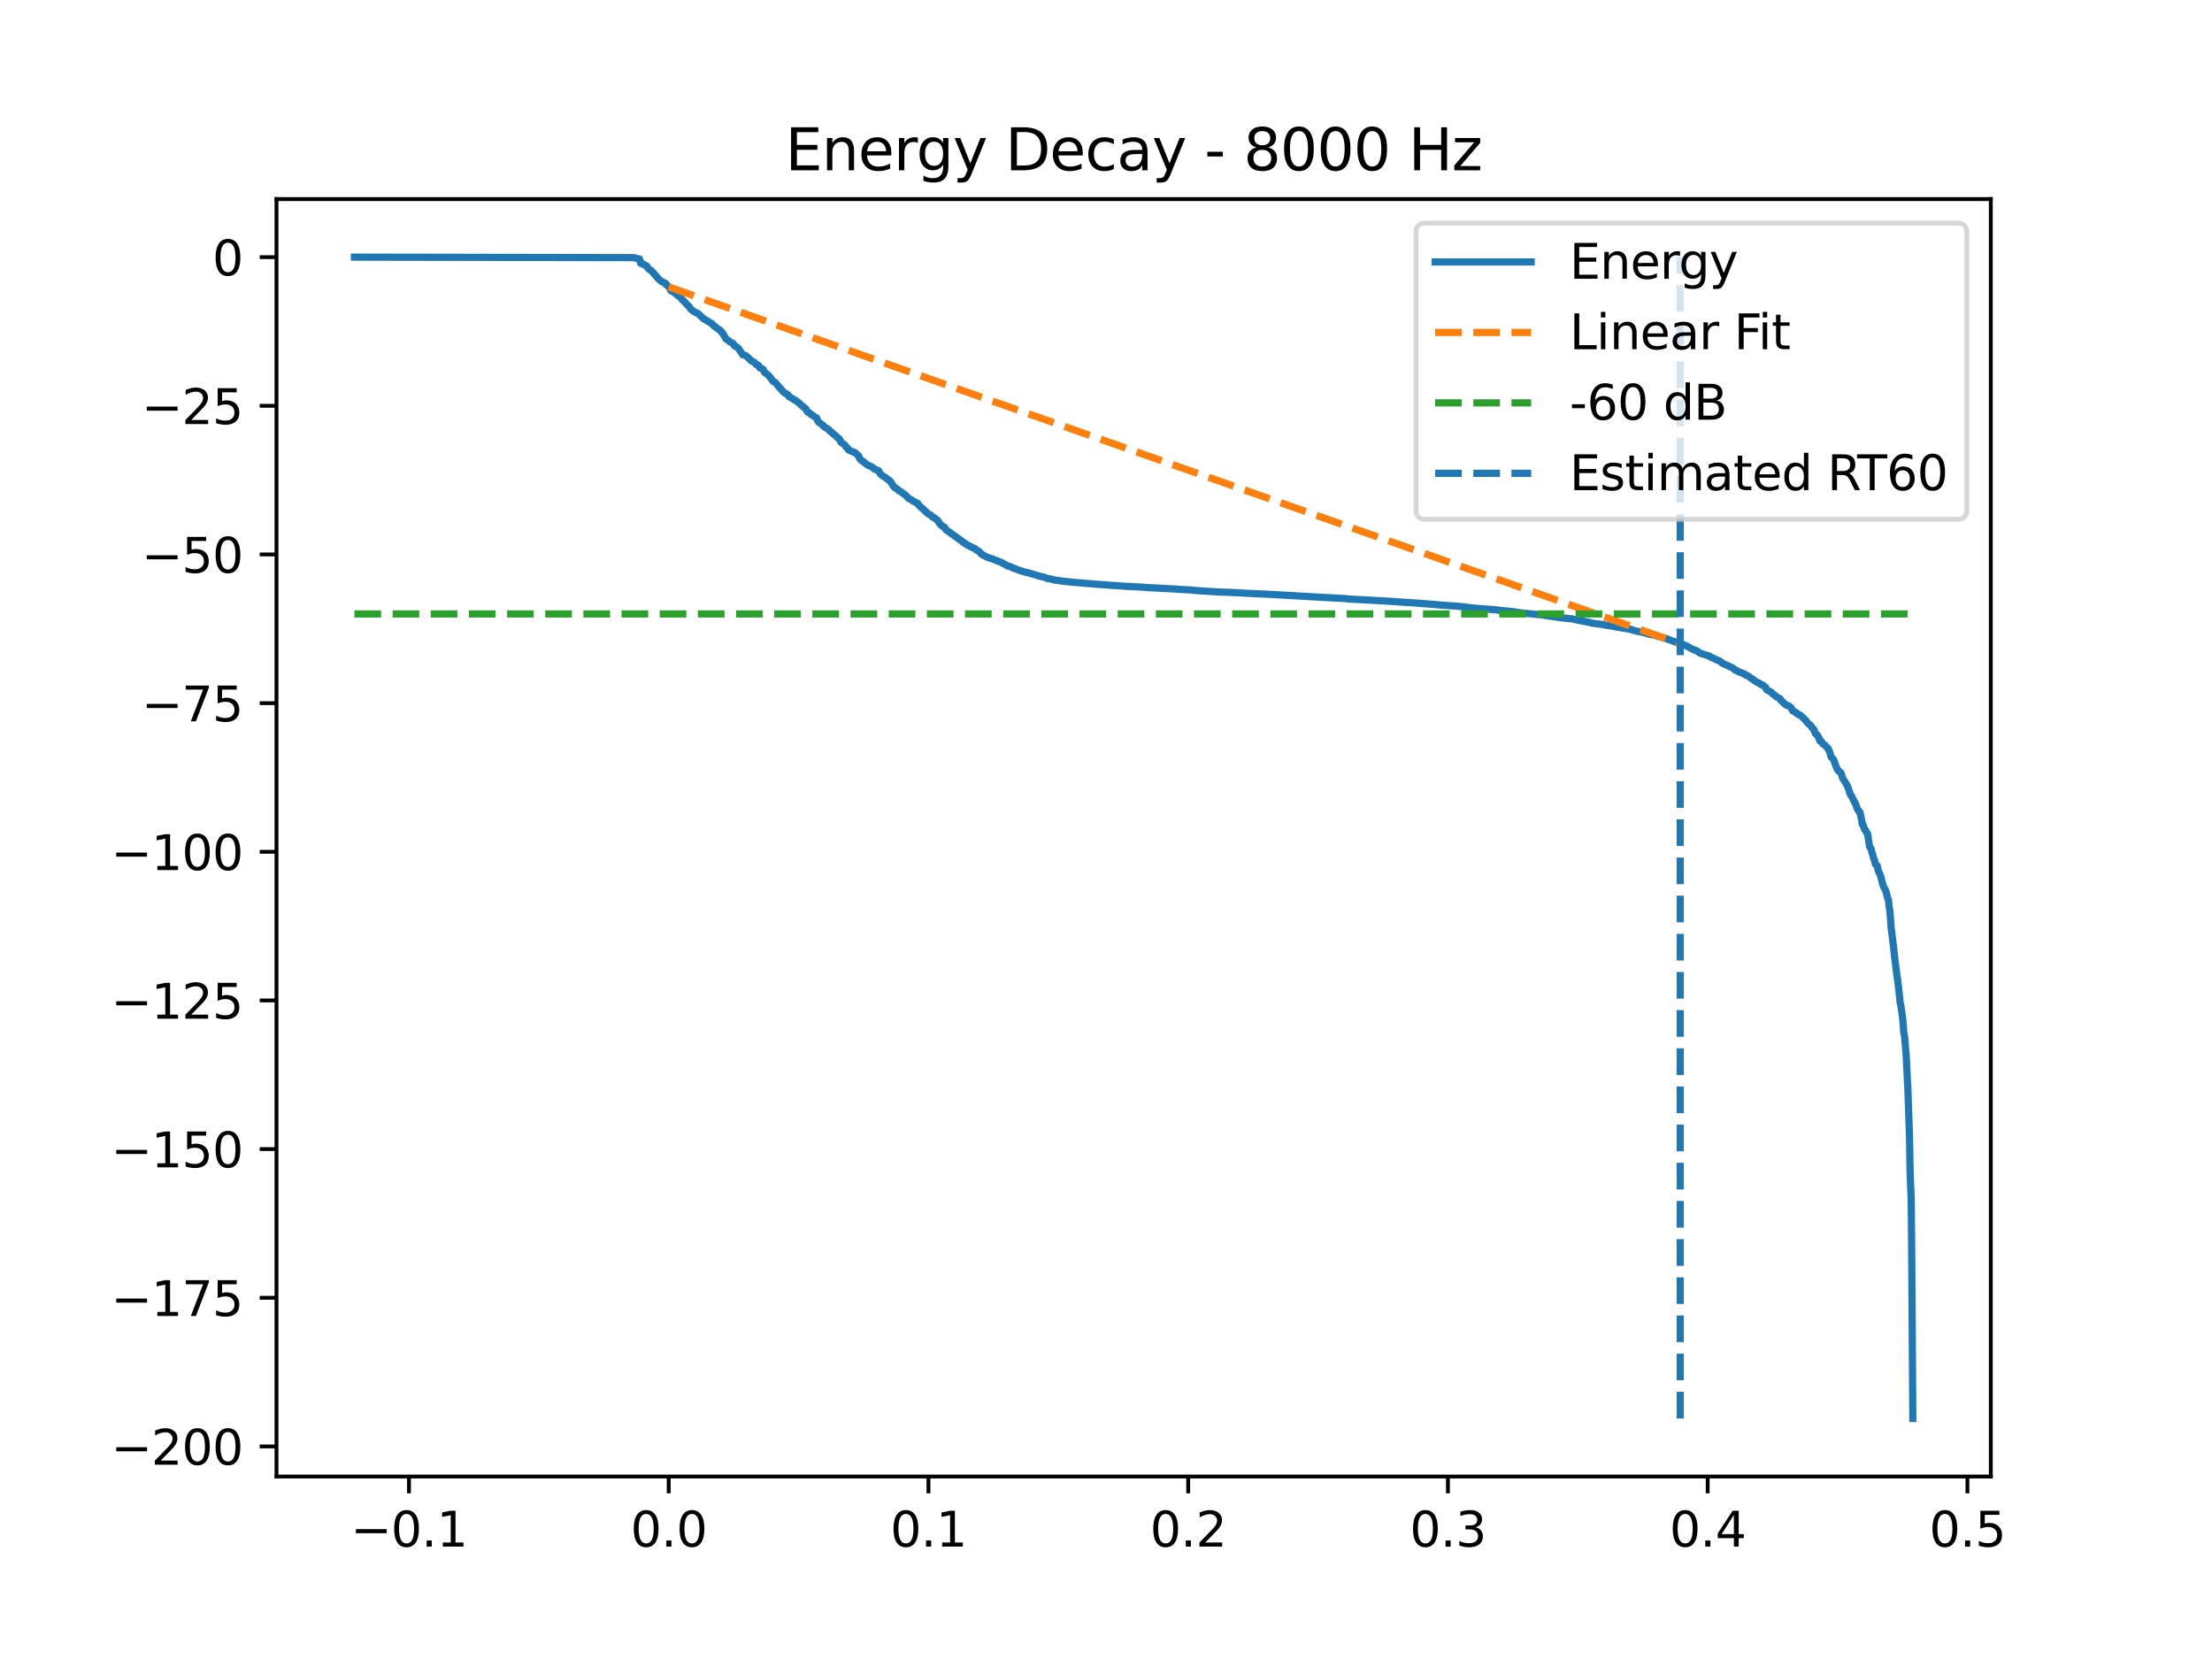 <?xml version="1.0" encoding="utf-8" standalone="no"?>
<!DOCTYPE svg PUBLIC "-//W3C//DTD SVG 1.1//EN"
  "http://www.w3.org/Graphics/SVG/1.1/DTD/svg11.dtd">
<svg xmlns:xlink="http://www.w3.org/1999/xlink" width="460.8pt" height="345.6pt" viewBox="0 0 460.8 345.6" xmlns="http://www.w3.org/2000/svg" version="1.1">
 <defs>
  <style type="text/css">*{stroke-linejoin: round; stroke-linecap: butt}</style>
 </defs>
 <g id="figure_1">
  <g id="patch_1">
   <path d="M 0 345.6 
L 460.8 345.6 
L 460.8 0 
L 0 0 
z
" style="fill: #ffffff"/>
  </g>
  <g id="axes_1">
   <g id="patch_2">
    <path d="M 57.6 307.584 
L 414.72 307.584 
L 414.72 41.472 
L 57.6 41.472 
z
" style="fill: #ffffff"/>
   </g>
   <g id="matplotlib.axis_1">
    <g id="xtick_1">
     <g id="line2d_1">
      <defs>
       <path id="m31adba16bd" d="M 0 0 
L 0 3.5 
" style="stroke: #000000; stroke-width: 0.8"/>
      </defs>
      <g>
       <use xlink:href="#m31adba16bd" x="85.196" y="307.584" style="stroke: #000000; stroke-width: 0.8"/>
      </g>
     </g>
     <g id="text_1">
      <!-- −0.1 -->
      <g transform="translate(73.054 322.182) scale(0.1 -0.1)">
       <defs>
        <path id="DejaVuSans-2212" d="M 678 2272 
L 4684 2272 
L 4684 1741 
L 678 1741 
L 678 2272 
z
" transform="scale(0.016)"/>
        <path id="DejaVuSans-30" d="M 2034 4250 
Q 1547 4250 1301 3770 
Q 1056 3291 1056 2328 
Q 1056 1369 1301 889 
Q 1547 409 2034 409 
Q 2525 409 2770 889 
Q 3016 1369 3016 2328 
Q 3016 3291 2770 3770 
Q 2525 4250 2034 4250 
z
M 2034 4750 
Q 2819 4750 3233 4129 
Q 3647 3509 3647 2328 
Q 3647 1150 3233 529 
Q 2819 -91 2034 -91 
Q 1250 -91 836 529 
Q 422 1150 422 2328 
Q 422 3509 836 4129 
Q 1250 4750 2034 4750 
z
" transform="scale(0.016)"/>
        <path id="DejaVuSans-2e" d="M 684 794 
L 1344 794 
L 1344 0 
L 684 0 
L 684 794 
z
" transform="scale(0.016)"/>
        <path id="DejaVuSans-31" d="M 794 531 
L 1825 531 
L 1825 4091 
L 703 3866 
L 703 4441 
L 1819 4666 
L 2450 4666 
L 2450 531 
L 3481 531 
L 3481 0 
L 794 0 
L 794 531 
z
" transform="scale(0.016)"/>
       </defs>
       <use xlink:href="#DejaVuSans-2212"/>
       <use xlink:href="#DejaVuSans-30" transform="translate(83.789 0)"/>
       <use xlink:href="#DejaVuSans-2e" transform="translate(147.412 0)"/>
       <use xlink:href="#DejaVuSans-31" transform="translate(179.199 0)"/>
      </g>
     </g>
    </g>
    <g id="xtick_2">
     <g id="line2d_2">
      <g>
       <use xlink:href="#m31adba16bd" x="139.305" y="307.584" style="stroke: #000000; stroke-width: 0.8"/>
      </g>
     </g>
     <g id="text_2">
      <!-- 0.0 -->
      <g transform="translate(131.353 322.182) scale(0.1 -0.1)">
       <use xlink:href="#DejaVuSans-30"/>
       <use xlink:href="#DejaVuSans-2e" transform="translate(63.623 0)"/>
       <use xlink:href="#DejaVuSans-30" transform="translate(95.41 0)"/>
      </g>
     </g>
    </g>
    <g id="xtick_3">
     <g id="line2d_3">
      <g>
       <use xlink:href="#m31adba16bd" x="193.414" y="307.584" style="stroke: #000000; stroke-width: 0.8"/>
      </g>
     </g>
     <g id="text_3">
      <!-- 0.1 -->
      <g transform="translate(185.462 322.182) scale(0.1 -0.1)">
       <use xlink:href="#DejaVuSans-30"/>
       <use xlink:href="#DejaVuSans-2e" transform="translate(63.623 0)"/>
       <use xlink:href="#DejaVuSans-31" transform="translate(95.41 0)"/>
      </g>
     </g>
    </g>
    <g id="xtick_4">
     <g id="line2d_4">
      <g>
       <use xlink:href="#m31adba16bd" x="247.523" y="307.584" style="stroke: #000000; stroke-width: 0.8"/>
      </g>
     </g>
     <g id="text_4">
      <!-- 0.2 -->
      <g transform="translate(239.571 322.182) scale(0.1 -0.1)">
       <defs>
        <path id="DejaVuSans-32" d="M 1228 531 
L 3431 531 
L 3431 0 
L 469 0 
L 469 531 
Q 828 903 1448 1529 
Q 2069 2156 2228 2338 
Q 2531 2678 2651 2914 
Q 2772 3150 2772 3378 
Q 2772 3750 2511 3984 
Q 2250 4219 1831 4219 
Q 1534 4219 1204 4116 
Q 875 4013 500 3803 
L 500 4441 
Q 881 4594 1212 4672 
Q 1544 4750 1819 4750 
Q 2544 4750 2975 4387 
Q 3406 4025 3406 3419 
Q 3406 3131 3298 2873 
Q 3191 2616 2906 2266 
Q 2828 2175 2409 1742 
Q 1991 1309 1228 531 
z
" transform="scale(0.016)"/>
       </defs>
       <use xlink:href="#DejaVuSans-30"/>
       <use xlink:href="#DejaVuSans-2e" transform="translate(63.623 0)"/>
       <use xlink:href="#DejaVuSans-32" transform="translate(95.41 0)"/>
      </g>
     </g>
    </g>
    <g id="xtick_5">
     <g id="line2d_5">
      <g>
       <use xlink:href="#m31adba16bd" x="301.632" y="307.584" style="stroke: #000000; stroke-width: 0.8"/>
      </g>
     </g>
     <g id="text_5">
      <!-- 0.3 -->
      <g transform="translate(293.68 322.182) scale(0.1 -0.1)">
       <defs>
        <path id="DejaVuSans-33" d="M 2597 2516 
Q 3050 2419 3304 2112 
Q 3559 1806 3559 1356 
Q 3559 666 3084 287 
Q 2609 -91 1734 -91 
Q 1441 -91 1130 -33 
Q 819 25 488 141 
L 488 750 
Q 750 597 1062 519 
Q 1375 441 1716 441 
Q 2309 441 2620 675 
Q 2931 909 2931 1356 
Q 2931 1769 2642 2001 
Q 2353 2234 1838 2234 
L 1294 2234 
L 1294 2753 
L 1863 2753 
Q 2328 2753 2575 2939 
Q 2822 3125 2822 3475 
Q 2822 3834 2567 4026 
Q 2313 4219 1838 4219 
Q 1578 4219 1281 4162 
Q 984 4106 628 3988 
L 628 4550 
Q 988 4650 1302 4700 
Q 1616 4750 1894 4750 
Q 2613 4750 3031 4423 
Q 3450 4097 3450 3541 
Q 3450 3153 3228 2886 
Q 3006 2619 2597 2516 
z
" transform="scale(0.016)"/>
       </defs>
       <use xlink:href="#DejaVuSans-30"/>
       <use xlink:href="#DejaVuSans-2e" transform="translate(63.623 0)"/>
       <use xlink:href="#DejaVuSans-33" transform="translate(95.41 0)"/>
      </g>
     </g>
    </g>
    <g id="xtick_6">
     <g id="line2d_6">
      <g>
       <use xlink:href="#m31adba16bd" x="355.741" y="307.584" style="stroke: #000000; stroke-width: 0.8"/>
      </g>
     </g>
     <g id="text_6">
      <!-- 0.4 -->
      <g transform="translate(347.79 322.182) scale(0.1 -0.1)">
       <defs>
        <path id="DejaVuSans-34" d="M 2419 4116 
L 825 1625 
L 2419 1625 
L 2419 4116 
z
M 2253 4666 
L 3047 4666 
L 3047 1625 
L 3713 1625 
L 3713 1100 
L 3047 1100 
L 3047 0 
L 2419 0 
L 2419 1100 
L 313 1100 
L 313 1709 
L 2253 4666 
z
" transform="scale(0.016)"/>
       </defs>
       <use xlink:href="#DejaVuSans-30"/>
       <use xlink:href="#DejaVuSans-2e" transform="translate(63.623 0)"/>
       <use xlink:href="#DejaVuSans-34" transform="translate(95.41 0)"/>
      </g>
     </g>
    </g>
    <g id="xtick_7">
     <g id="line2d_7">
      <g>
       <use xlink:href="#m31adba16bd" x="409.85" y="307.584" style="stroke: #000000; stroke-width: 0.8"/>
      </g>
     </g>
     <g id="text_7">
      <!-- 0.5 -->
      <g transform="translate(401.899 322.182) scale(0.1 -0.1)">
       <defs>
        <path id="DejaVuSans-35" d="M 691 4666 
L 3169 4666 
L 3169 4134 
L 1269 4134 
L 1269 2991 
Q 1406 3038 1543 3061 
Q 1681 3084 1819 3084 
Q 2600 3084 3056 2656 
Q 3513 2228 3513 1497 
Q 3513 744 3044 326 
Q 2575 -91 1722 -91 
Q 1428 -91 1123 -41 
Q 819 9 494 109 
L 494 744 
Q 775 591 1075 516 
Q 1375 441 1709 441 
Q 2250 441 2565 725 
Q 2881 1009 2881 1497 
Q 2881 1984 2565 2268 
Q 2250 2553 1709 2553 
Q 1456 2553 1204 2497 
Q 953 2441 691 2322 
L 691 4666 
z
" transform="scale(0.016)"/>
       </defs>
       <use xlink:href="#DejaVuSans-30"/>
       <use xlink:href="#DejaVuSans-2e" transform="translate(63.623 0)"/>
       <use xlink:href="#DejaVuSans-35" transform="translate(95.41 0)"/>
      </g>
     </g>
    </g>
   </g>
   <g id="matplotlib.axis_2">
    <g id="ytick_1">
     <g id="line2d_8">
      <defs>
       <path id="m7779e84369" d="M 0 0 
L -3.5 0 
" style="stroke: #000000; stroke-width: 0.8"/>
      </defs>
      <g>
       <use xlink:href="#m7779e84369" x="57.6" y="301.318" style="stroke: #000000; stroke-width: 0.8"/>
      </g>
     </g>
     <g id="text_8">
      <!-- −200 -->
      <g transform="translate(23.133 305.118) scale(0.1 -0.1)">
       <use xlink:href="#DejaVuSans-2212"/>
       <use xlink:href="#DejaVuSans-32" transform="translate(83.789 0)"/>
       <use xlink:href="#DejaVuSans-30" transform="translate(147.412 0)"/>
       <use xlink:href="#DejaVuSans-30" transform="translate(211.035 0)"/>
      </g>
     </g>
    </g>
    <g id="ytick_2">
     <g id="line2d_9">
      <g>
       <use xlink:href="#m7779e84369" x="57.6" y="270.35" style="stroke: #000000; stroke-width: 0.8"/>
      </g>
     </g>
     <g id="text_9">
      <!-- −175 -->
      <g transform="translate(23.133 274.149) scale(0.1 -0.1)">
       <defs>
        <path id="DejaVuSans-37" d="M 525 4666 
L 3525 4666 
L 3525 4397 
L 1831 0 
L 1172 0 
L 2766 4134 
L 525 4134 
L 525 4666 
z
" transform="scale(0.016)"/>
       </defs>
       <use xlink:href="#DejaVuSans-2212"/>
       <use xlink:href="#DejaVuSans-31" transform="translate(83.789 0)"/>
       <use xlink:href="#DejaVuSans-37" transform="translate(147.412 0)"/>
       <use xlink:href="#DejaVuSans-35" transform="translate(211.035 0)"/>
      </g>
     </g>
    </g>
    <g id="ytick_3">
     <g id="line2d_10">
      <g>
       <use xlink:href="#m7779e84369" x="57.6" y="239.381" style="stroke: #000000; stroke-width: 0.8"/>
      </g>
     </g>
     <g id="text_10">
      <!-- −150 -->
      <g transform="translate(23.133 243.18) scale(0.1 -0.1)">
       <use xlink:href="#DejaVuSans-2212"/>
       <use xlink:href="#DejaVuSans-31" transform="translate(83.789 0)"/>
       <use xlink:href="#DejaVuSans-35" transform="translate(147.412 0)"/>
       <use xlink:href="#DejaVuSans-30" transform="translate(211.035 0)"/>
      </g>
     </g>
    </g>
    <g id="ytick_4">
     <g id="line2d_11">
      <g>
       <use xlink:href="#m7779e84369" x="57.6" y="208.412" style="stroke: #000000; stroke-width: 0.8"/>
      </g>
     </g>
     <g id="text_11">
      <!-- −125 -->
      <g transform="translate(23.133 212.211) scale(0.1 -0.1)">
       <use xlink:href="#DejaVuSans-2212"/>
       <use xlink:href="#DejaVuSans-31" transform="translate(83.789 0)"/>
       <use xlink:href="#DejaVuSans-32" transform="translate(147.412 0)"/>
       <use xlink:href="#DejaVuSans-35" transform="translate(211.035 0)"/>
      </g>
     </g>
    </g>
    <g id="ytick_5">
     <g id="line2d_12">
      <g>
       <use xlink:href="#m7779e84369" x="57.6" y="177.443" style="stroke: #000000; stroke-width: 0.8"/>
      </g>
     </g>
     <g id="text_12">
      <!-- −100 -->
      <g transform="translate(23.133 181.242) scale(0.1 -0.1)">
       <use xlink:href="#DejaVuSans-2212"/>
       <use xlink:href="#DejaVuSans-31" transform="translate(83.789 0)"/>
       <use xlink:href="#DejaVuSans-30" transform="translate(147.412 0)"/>
       <use xlink:href="#DejaVuSans-30" transform="translate(211.035 0)"/>
      </g>
     </g>
    </g>
    <g id="ytick_6">
     <g id="line2d_13">
      <g>
       <use xlink:href="#m7779e84369" x="57.6" y="146.474" style="stroke: #000000; stroke-width: 0.8"/>
      </g>
     </g>
     <g id="text_13">
      <!-- −75 -->
      <g transform="translate(29.495 150.274) scale(0.1 -0.1)">
       <use xlink:href="#DejaVuSans-2212"/>
       <use xlink:href="#DejaVuSans-37" transform="translate(83.789 0)"/>
       <use xlink:href="#DejaVuSans-35" transform="translate(147.412 0)"/>
      </g>
     </g>
    </g>
    <g id="ytick_7">
     <g id="line2d_14">
      <g>
       <use xlink:href="#m7779e84369" x="57.6" y="115.506" style="stroke: #000000; stroke-width: 0.8"/>
      </g>
     </g>
     <g id="text_14">
      <!-- −50 -->
      <g transform="translate(29.495 119.305) scale(0.1 -0.1)">
       <use xlink:href="#DejaVuSans-2212"/>
       <use xlink:href="#DejaVuSans-35" transform="translate(83.789 0)"/>
       <use xlink:href="#DejaVuSans-30" transform="translate(147.412 0)"/>
      </g>
     </g>
    </g>
    <g id="ytick_8">
     <g id="line2d_15">
      <g>
       <use xlink:href="#m7779e84369" x="57.6" y="84.537" style="stroke: #000000; stroke-width: 0.8"/>
      </g>
     </g>
     <g id="text_15">
      <!-- −25 -->
      <g transform="translate(29.495 88.336) scale(0.1 -0.1)">
       <use xlink:href="#DejaVuSans-2212"/>
       <use xlink:href="#DejaVuSans-32" transform="translate(83.789 0)"/>
       <use xlink:href="#DejaVuSans-35" transform="translate(147.412 0)"/>
      </g>
     </g>
    </g>
    <g id="ytick_9">
     <g id="line2d_16">
      <g>
       <use xlink:href="#m7779e84369" x="57.6" y="53.568" style="stroke: #000000; stroke-width: 0.8"/>
      </g>
     </g>
     <g id="text_16">
      <!-- 0 -->
      <g transform="translate(44.237 57.367) scale(0.1 -0.1)">
       <use xlink:href="#DejaVuSans-30"/>
      </g>
     </g>
    </g>
   </g>
   <g id="line2d_17">
    <path d="M 73.833 53.568 
L 132.101 53.671 
L 132.372 53.781 
L 133.229 53.951 
L 133.465 54.854 
L 133.995 54.985 
L 134.187 55.171 
L 134.412 55.279 
L 134.683 55.376 
L 134.784 55.488 
L 134.965 55.848 
L 135.111 55.991 
L 135.247 56.125 
L 135.607 56.309 
L 135.878 56.614 
L 137.253 58.158 
L 137.4 58.286 
L 137.49 58.4 
L 137.636 58.521 
L 137.839 58.677 
L 138.155 58.796 
L 138.324 58.903 
L 138.64 59.017 
L 138.809 59.349 
L 139.057 59.46 
L 139.203 59.63 
L 139.293 59.718 
L 139.44 59.874 
L 139.598 60.229 
L 139.756 60.554 
L 140.274 60.786 
L 141.48 61.785 
L 141.773 61.867 
L 142.067 62.419 
L 142.315 62.566 
L 142.484 62.771 
L 142.901 63.195 
L 143.025 63.39 
L 143.284 63.627 
L 143.645 63.964 
L 143.814 64.266 
L 143.893 64.392 
L 144.028 64.511 
L 144.299 64.711 
L 144.468 64.875 
L 144.682 64.984 
L 144.851 65.053 
L 145.054 65.165 
L 145.234 65.212 
L 145.415 65.324 
L 145.696 65.571 
L 146.609 66.437 
L 146.857 66.562 
L 148.368 67.46 
L 148.661 67.83 
L 148.808 67.956 
L 149.225 68.236 
L 149.461 68.46 
L 149.788 68.648 
L 149.935 68.748 
L 150.093 68.892 
L 150.318 69.189 
L 150.476 69.29 
L 150.656 69.576 
L 150.701 69.69 
L 151.243 70.605 
L 151.761 70.934 
L 151.908 71.105 
L 152.077 71.224 
L 152.246 71.308 
L 152.64 71.486 
L 152.787 71.661 
L 152.843 71.728 
L 153.024 72.072 
L 153.328 72.206 
L 153.576 72.374 
L 153.768 72.486 
L 154.748 73.925 
L 155.301 74.044 
L 156.079 74.713 
L 156.327 75.032 
L 156.541 75.148 
L 156.699 75.261 
L 157.161 75.487 
L 157.521 75.931 
L 157.995 76.104 
L 158.265 76.616 
L 158.728 76.797 
L 158.953 76.903 
L 159.19 77.446 
L 159.246 77.547 
L 159.404 77.678 
L 159.855 77.968 
L 160.475 78.643 
L 161.072 79.463 
L 161.309 79.568 
L 161.467 79.654 
L 161.568 79.762 
L 162.651 81.031 
L 162.797 81.208 
L 163.327 81.744 
L 163.451 81.85 
L 164.195 82.267 
L 164.353 82.63 
L 164.973 82.96 
L 165.627 83.38 
L 165.762 83.424 
L 166.551 84.042 
L 166.731 84.222 
L 166.878 84.358 
L 167.036 84.49 
L 167.227 84.644 
L 167.396 84.773 
L 167.554 84.931 
L 167.689 85.062 
L 167.87 85.158 
L 168.05 85.548 
L 168.197 85.8 
L 168.4 85.898 
L 168.693 86.061 
L 168.907 86.321 
L 169.11 86.414 
L 169.313 86.509 
L 169.516 86.708 
L 170.136 87.08 
L 170.316 87.579 
L 170.463 87.861 
L 170.632 88.024 
L 171.139 88.357 
L 171.364 88.529 
L 171.409 88.596 
L 171.567 88.817 
L 171.872 89.004 
L 172.12 89.163 
L 172.672 89.524 
L 172.841 89.755 
L 173.01 89.866 
L 173.224 90.046 
L 173.348 90.174 
L 173.754 90.524 
L 174.25 90.906 
L 174.397 91.114 
L 174.577 91.259 
L 174.735 91.318 
L 174.881 91.478 
L 175.22 92.178 
L 175.547 92.363 
L 175.772 92.548 
L 176.054 92.76 
L 176.291 93.161 
L 176.527 93.299 
L 176.775 93.742 
L 177.147 93.892 
L 177.328 93.991 
L 178.162 94.309 
L 178.252 94.406 
L 178.534 94.695 
L 178.759 94.835 
L 178.973 95.216 
L 179.131 95.619 
L 179.267 95.727 
L 179.582 96.026 
L 179.853 96.167 
L 180.225 96.483 
L 180.349 96.591 
L 180.631 96.795 
L 180.879 96.951 
L 181.273 97.095 
L 181.701 97.346 
L 181.859 97.437 
L 182.073 97.657 
L 182.31 97.779 
L 182.885 98.008 
L 183.065 98.088 
L 183.325 98.632 
L 183.415 98.717 
L 183.561 98.895 
L 183.956 99.194 
L 184.17 99.306 
L 184.351 99.415 
L 184.813 99.766 
L 185.016 99.914 
L 185.23 100.083 
L 185.433 100.21 
L 186.222 101.417 
L 186.323 101.5 
L 186.492 101.657 
L 186.74 101.768 
L 186.909 101.884 
L 187.033 101.978 
L 187.236 102.237 
L 187.541 102.373 
L 187.901 102.605 
L 188.116 102.74 
L 188.273 102.909 
L 188.612 103.102 
L 189.254 103.804 
L 189.423 103.92 
L 189.931 104.15 
L 190.111 104.295 
L 190.517 104.547 
L 191.171 104.863 
L 191.317 105.14 
L 191.7 105.497 
L 191.903 105.749 
L 192.072 105.846 
L 192.489 106.243 
L 192.58 106.315 
L 192.715 106.466 
L 192.963 106.656 
L 193.369 107.067 
L 193.865 107.272 
L 194.282 107.723 
L 194.541 107.798 
L 194.631 107.904 
L 195.161 108.277 
L 195.319 108.395 
L 195.883 109.272 
L 196.176 109.459 
L 196.39 109.685 
L 196.57 109.712 
L 196.784 109.854 
L 197.01 110.31 
L 200.313 112.681 
L 200.482 112.791 
L 200.628 112.987 
L 200.82 113.087 
L 201.045 113.194 
L 201.26 113.364 
L 201.417 113.476 
L 202.59 114.087 
L 203.052 114.244 
L 203.368 114.562 
L 203.965 114.87 
L 204.236 115.209 
L 204.416 115.397 
L 204.608 115.507 
L 204.743 115.609 
L 204.912 115.717 
L 205.228 115.867 
L 205.69 116.101 
L 205.904 116.177 
L 206.355 116.318 
L 206.592 116.36 
L 206.964 116.52 
L 207.144 116.6 
L 207.392 116.702 
L 207.696 116.791 
L 207.843 116.891 
L 208.677 117.176 
L 208.779 117.267 
L 208.925 117.341 
L 209.996 117.936 
L 210.492 118.043 
L 210.887 118.265 
L 212.217 118.757 
L 212.555 118.868 
L 213.355 119.133 
L 214.099 119.299 
L 214.313 119.359 
L 216.782 120.091 
L 217.447 120.203 
L 218.157 120.52 
L 218.947 120.631 
L 219.736 120.852 
L 220.773 120.961 
L 221.404 121.079 
L 222.971 121.221 
L 223.219 121.262 
L 224.459 121.375 
L 226.623 121.553 
L 228.134 121.667 
L 228.404 121.705 
L 230.242 121.83 
L 231.73 121.952 
L 234.92 122.157 
L 235.641 122.189 
L 238.448 122.344 
L 238.753 122.39 
L 241.007 122.503 
L 245.032 122.713 
L 245.55 122.771 
L 247.872 122.883 
L 249.146 123.019 
L 250.927 123.131 
L 253.588 123.302 
L 257.105 123.444 
L 257.916 123.484 
L 259.878 123.596 
L 261.163 123.652 
L 264.939 123.83 
L 265.695 123.88 
L 268.073 124.013 
L 274.983 124.412 
L 275.851 124.464 
L 280.033 124.677 
L 280.575 124.741 
L 282.141 124.852 
L 283.156 124.899 
L 288.33 125.19 
L 288.759 125.214 
L 291.115 125.365 
L 292.783 125.484 
L 293.561 125.526 
L 295.319 125.643 
L 295.883 125.7 
L 298.735 125.913 
L 299.479 125.984 
L 300.753 126.094 
L 301.147 126.109 
L 303.289 126.261 
L 304.281 126.357 
L 305.363 126.467 
L 306.513 126.634 
L 308.835 126.819 
L 309.793 126.888 
L 311.71 127.04 
L 312.206 127.128 
L 314.472 127.332 
L 315.351 127.442 
L 316.58 127.633 
L 317.391 127.739 
L 319.33 127.91 
L 319.883 127.973 
L 321.055 128.085 
L 321.461 128.143 
L 322.193 128.254 
L 324.707 128.619 
L 324.933 128.66 
L 327.3 128.908 
L 327.604 128.94 
L 327.999 129.046 
L 328.213 129.087 
L 328.946 129.263 
L 329.667 129.363 
L 330.141 129.476 
L 330.501 129.551 
L 331.313 129.681 
L 331.471 129.787 
L 332.361 129.909 
L 332.609 129.945 
L 333.883 130.086 
L 334.368 130.222 
L 334.582 130.252 
L 335.473 130.366 
L 336.487 130.573 
L 337.626 130.772 
L 339.869 131.13 
L 340.106 131.279 
L 341.098 131.514 
L 341.898 131.666 
L 342.327 131.752 
L 343.172 131.993 
L 343.454 132.103 
L 344.085 132.215 
L 344.423 132.263 
L 344.976 132.369 
L 345.133 132.488 
L 345.528 132.609 
L 346.08 132.715 
L 346.497 132.875 
L 346.644 132.929 
L 347.174 133.051 
L 348.527 133.573 
L 348.707 133.645 
L 349.113 133.734 
L 349.271 133.857 
L 349.688 133.966 
L 350.296 134.208 
L 350.736 134.32 
L 350.961 134.413 
L 351.39 134.584 
L 352.404 135.16 
L 352.799 135.322 
L 352.979 135.432 
L 353.408 135.536 
L 354.118 136.052 
L 355.651 136.536 
L 356.091 136.657 
L 356.271 136.807 
L 356.485 136.94 
L 357.015 137.169 
L 357.376 137.345 
L 357.815 137.523 
L 357.951 137.618 
L 358.289 137.714 
L 358.627 138.052 
L 358.965 138.234 
L 359.258 138.391 
L 359.563 138.508 
L 359.811 138.588 
L 359.991 138.708 
L 360.555 138.975 
L 360.803 139.079 
L 360.983 139.165 
L 361.299 139.432 
L 361.456 139.579 
L 361.84 139.7 
L 362.144 139.911 
L 363.463 140.438 
L 363.677 140.664 
L 364.105 140.803 
L 364.263 140.875 
L 364.579 141.133 
L 364.725 141.256 
L 364.838 141.342 
L 364.973 141.405 
L 365.154 141.499 
L 365.334 141.673 
L 365.526 141.813 
L 365.977 142.097 
L 366.168 142.206 
L 366.507 142.328 
L 366.664 142.456 
L 366.777 142.562 
L 366.957 142.608 
L 367.273 142.737 
L 367.566 143.049 
L 367.814 143.174 
L 367.995 143.652 
L 368.333 143.867 
L 368.637 143.993 
L 368.784 144.115 
L 369.02 144.212 
L 369.189 144.468 
L 369.64 144.793 
L 369.776 144.892 
L 369.979 145.09 
L 370.17 145.21 
L 370.835 145.569 
L 371.004 145.919 
L 371.106 146.03 
L 371.241 146.099 
L 371.365 146.215 
L 371.636 146.524 
L 371.827 146.669 
L 372.143 146.911 
L 372.616 147.036 
L 373.157 147.485 
L 373.315 147.833 
L 373.36 147.935 
L 373.496 148.109 
L 373.777 148.226 
L 374.138 148.451 
L 374.307 148.552 
L 374.409 148.689 
L 374.578 148.838 
L 375.006 148.997 
L 375.141 149.064 
L 375.254 149.169 
L 376.179 150.082 
L 376.269 150.193 
L 376.415 150.414 
L 376.505 150.527 
L 376.629 150.669 
L 376.81 150.845 
L 377.013 150.97 
L 377.261 151.237 
L 377.407 151.442 
L 377.464 151.545 
L 377.599 151.718 
L 377.757 151.831 
L 377.869 152.002 
L 378.174 152.819 
L 378.523 153.059 
L 378.85 153.636 
L 378.952 153.767 
L 379.121 154.346 
L 379.403 154.446 
L 379.729 154.972 
L 379.944 155.072 
L 380.101 155.18 
L 380.834 155.942 
L 381.127 156.577 
L 381.341 157.307 
L 381.465 157.706 
L 381.589 157.843 
L 381.939 158.171 
L 382.164 158.731 
L 382.311 159.239 
L 382.39 159.379 
L 382.649 160.108 
L 382.728 160.21 
L 382.863 160.471 
L 383.156 160.7 
L 383.269 160.808 
L 383.506 161.035 
L 383.573 161.182 
L 383.833 162.057 
L 384.836 163.689 
L 384.983 164.071 
L 385.377 165.291 
L 385.535 165.596 
L 385.715 165.864 
L 386.347 167.112 
L 386.448 167.201 
L 386.989 168.672 
L 387.102 168.752 
L 387.293 169.089 
L 387.474 169.208 
L 387.812 170.854 
L 387.947 171.699 
L 388.139 171.877 
L 388.376 172.712 
L 388.601 172.899 
L 388.905 173.576 
L 389.052 173.661 
L 389.458 176.361 
L 389.672 176.657 
L 389.785 176.813 
L 390.01 177.778 
L 390.067 177.871 
L 390.36 179.002 
L 390.461 179.083 
L 390.698 180.068 
L 391.07 180.337 
L 391.126 180.742 
L 391.273 181.331 
L 391.307 181.443 
L 391.791 182.57 
L 392.118 183.883 
L 392.175 184.053 
L 392.4 184.76 
L 392.862 185.612 
L 393.02 186.224 
L 393.031 186.226 
L 393.178 186.938 
L 393.268 187.127 
L 393.415 187.572 
L 393.561 189.055 
L 393.696 189.804 
L 393.708 189.808 
L 393.967 193.383 
L 394.001 193.564 
L 394.395 196.782 
L 394.407 196.782 
L 394.7 199.525 
L 395.218 203.606 
L 395.275 203.792 
L 395.68 207.302 
L 395.838 208.941 
L 395.985 209.462 
L 396.019 209.693 
L 396.391 212.396 
L 396.582 214.973 
L 396.763 215.945 
L 397.056 219.508 
L 397.089 219.719 
L 397.394 225.99 
L 397.416 226.042 
L 397.788 236.87 
L 397.924 244.678 
L 398.07 248.147 
L 398.081 248.148 
L 398.149 250.61 
L 398.251 261.794 
L 398.476 295.488 
L 398.476 295.488 
" clip-path="url(#p0a376697fe)" style="fill: none; stroke: #1f77b4; stroke-width: 1.5; stroke-linecap: square"/>
   </g>
   <g id="line2d_18">
    <path d="M 139.305 59.769 
L 350.015 134.087 
" clip-path="url(#p0a376697fe)" style="fill: none; stroke-dasharray: 5.55,2.4; stroke-dashoffset: 0; stroke: #ff7f0e; stroke-width: 1.5"/>
   </g>
   <g id="line2d_19">
    <path d="M 73.833 127.893 
L 398.487 127.893 
L 398.487 127.893 
" clip-path="url(#p0a376697fe)" style="fill: none; stroke-dasharray: 5.55,2.4; stroke-dashoffset: 0; stroke: #2ca02c; stroke-width: 1.5"/>
   </g>
   <g id="LineCollection_1">
    <path d="M 350.015 295.488 
L 350.015 53.568 
" clip-path="url(#p0a376697fe)" style="fill: none; stroke-dasharray: 5.55,2.4; stroke-dashoffset: 0; stroke: #1f77b4; stroke-width: 1.5"/>
   </g>
   <g id="patch_3">
    <path d="M 57.6 307.584 
L 57.6 41.472 
" style="fill: none; stroke: #000000; stroke-width: 0.8; stroke-linejoin: miter; stroke-linecap: square"/>
   </g>
   <g id="patch_4">
    <path d="M 414.72 307.584 
L 414.72 41.472 
" style="fill: none; stroke: #000000; stroke-width: 0.8; stroke-linejoin: miter; stroke-linecap: square"/>
   </g>
   <g id="patch_5">
    <path d="M 57.6 307.584 
L 414.72 307.584 
" style="fill: none; stroke: #000000; stroke-width: 0.8; stroke-linejoin: miter; stroke-linecap: square"/>
   </g>
   <g id="patch_6">
    <path d="M 57.6 41.472 
L 414.72 41.472 
" style="fill: none; stroke: #000000; stroke-width: 0.8; stroke-linejoin: miter; stroke-linecap: square"/>
   </g>
   <g id="text_17">
    <!-- Energy Decay - 8000 Hz -->
    <g transform="translate(163.59 35.472) scale(0.12 -0.12)">
     <defs>
      <path id="DejaVuSans-45" d="M 628 4666 
L 3578 4666 
L 3578 4134 
L 1259 4134 
L 1259 2753 
L 3481 2753 
L 3481 2222 
L 1259 2222 
L 1259 531 
L 3634 531 
L 3634 0 
L 628 0 
L 628 4666 
z
" transform="scale(0.016)"/>
      <path id="DejaVuSans-6e" d="M 3513 2113 
L 3513 0 
L 2938 0 
L 2938 2094 
Q 2938 2591 2744 2837 
Q 2550 3084 2163 3084 
Q 1697 3084 1428 2787 
Q 1159 2491 1159 1978 
L 1159 0 
L 581 0 
L 581 3500 
L 1159 3500 
L 1159 2956 
Q 1366 3272 1645 3428 
Q 1925 3584 2291 3584 
Q 2894 3584 3203 3211 
Q 3513 2838 3513 2113 
z
" transform="scale(0.016)"/>
      <path id="DejaVuSans-65" d="M 3597 1894 
L 3597 1613 
L 953 1613 
Q 991 1019 1311 708 
Q 1631 397 2203 397 
Q 2534 397 2845 478 
Q 3156 559 3463 722 
L 3463 178 
Q 3153 47 2828 -22 
Q 2503 -91 2169 -91 
Q 1331 -91 842 396 
Q 353 884 353 1716 
Q 353 2575 817 3079 
Q 1281 3584 2069 3584 
Q 2775 3584 3186 3129 
Q 3597 2675 3597 1894 
z
M 3022 2063 
Q 3016 2534 2758 2815 
Q 2500 3097 2075 3097 
Q 1594 3097 1305 2825 
Q 1016 2553 972 2059 
L 3022 2063 
z
" transform="scale(0.016)"/>
      <path id="DejaVuSans-72" d="M 2631 2963 
Q 2534 3019 2420 3045 
Q 2306 3072 2169 3072 
Q 1681 3072 1420 2755 
Q 1159 2438 1159 1844 
L 1159 0 
L 581 0 
L 581 3500 
L 1159 3500 
L 1159 2956 
Q 1341 3275 1631 3429 
Q 1922 3584 2338 3584 
Q 2397 3584 2469 3576 
Q 2541 3569 2628 3553 
L 2631 2963 
z
" transform="scale(0.016)"/>
      <path id="DejaVuSans-67" d="M 2906 1791 
Q 2906 2416 2648 2759 
Q 2391 3103 1925 3103 
Q 1463 3103 1205 2759 
Q 947 2416 947 1791 
Q 947 1169 1205 825 
Q 1463 481 1925 481 
Q 2391 481 2648 825 
Q 2906 1169 2906 1791 
z
M 3481 434 
Q 3481 -459 3084 -895 
Q 2688 -1331 1869 -1331 
Q 1566 -1331 1297 -1286 
Q 1028 -1241 775 -1147 
L 775 -588 
Q 1028 -725 1275 -790 
Q 1522 -856 1778 -856 
Q 2344 -856 2625 -561 
Q 2906 -266 2906 331 
L 2906 616 
Q 2728 306 2450 153 
Q 2172 0 1784 0 
Q 1141 0 747 490 
Q 353 981 353 1791 
Q 353 2603 747 3093 
Q 1141 3584 1784 3584 
Q 2172 3584 2450 3431 
Q 2728 3278 2906 2969 
L 2906 3500 
L 3481 3500 
L 3481 434 
z
" transform="scale(0.016)"/>
      <path id="DejaVuSans-79" d="M 2059 -325 
Q 1816 -950 1584 -1140 
Q 1353 -1331 966 -1331 
L 506 -1331 
L 506 -850 
L 844 -850 
Q 1081 -850 1212 -737 
Q 1344 -625 1503 -206 
L 1606 56 
L 191 3500 
L 800 3500 
L 1894 763 
L 2988 3500 
L 3597 3500 
L 2059 -325 
z
" transform="scale(0.016)"/>
      <path id="DejaVuSans-20" transform="scale(0.016)"/>
      <path id="DejaVuSans-44" d="M 1259 4147 
L 1259 519 
L 2022 519 
Q 2988 519 3436 956 
Q 3884 1394 3884 2338 
Q 3884 3275 3436 3711 
Q 2988 4147 2022 4147 
L 1259 4147 
z
M 628 4666 
L 1925 4666 
Q 3281 4666 3915 4102 
Q 4550 3538 4550 2338 
Q 4550 1131 3912 565 
Q 3275 0 1925 0 
L 628 0 
L 628 4666 
z
" transform="scale(0.016)"/>
      <path id="DejaVuSans-63" d="M 3122 3366 
L 3122 2828 
Q 2878 2963 2633 3030 
Q 2388 3097 2138 3097 
Q 1578 3097 1268 2742 
Q 959 2388 959 1747 
Q 959 1106 1268 751 
Q 1578 397 2138 397 
Q 2388 397 2633 464 
Q 2878 531 3122 666 
L 3122 134 
Q 2881 22 2623 -34 
Q 2366 -91 2075 -91 
Q 1284 -91 818 406 
Q 353 903 353 1747 
Q 353 2603 823 3093 
Q 1294 3584 2113 3584 
Q 2378 3584 2631 3529 
Q 2884 3475 3122 3366 
z
" transform="scale(0.016)"/>
      <path id="DejaVuSans-61" d="M 2194 1759 
Q 1497 1759 1228 1600 
Q 959 1441 959 1056 
Q 959 750 1161 570 
Q 1363 391 1709 391 
Q 2188 391 2477 730 
Q 2766 1069 2766 1631 
L 2766 1759 
L 2194 1759 
z
M 3341 1997 
L 3341 0 
L 2766 0 
L 2766 531 
Q 2569 213 2275 61 
Q 1981 -91 1556 -91 
Q 1019 -91 701 211 
Q 384 513 384 1019 
Q 384 1609 779 1909 
Q 1175 2209 1959 2209 
L 2766 2209 
L 2766 2266 
Q 2766 2663 2505 2880 
Q 2244 3097 1772 3097 
Q 1472 3097 1187 3025 
Q 903 2953 641 2809 
L 641 3341 
Q 956 3463 1253 3523 
Q 1550 3584 1831 3584 
Q 2591 3584 2966 3190 
Q 3341 2797 3341 1997 
z
" transform="scale(0.016)"/>
      <path id="DejaVuSans-2d" d="M 313 2009 
L 1997 2009 
L 1997 1497 
L 313 1497 
L 313 2009 
z
" transform="scale(0.016)"/>
      <path id="DejaVuSans-38" d="M 2034 2216 
Q 1584 2216 1326 1975 
Q 1069 1734 1069 1313 
Q 1069 891 1326 650 
Q 1584 409 2034 409 
Q 2484 409 2743 651 
Q 3003 894 3003 1313 
Q 3003 1734 2745 1975 
Q 2488 2216 2034 2216 
z
M 1403 2484 
Q 997 2584 770 2862 
Q 544 3141 544 3541 
Q 544 4100 942 4425 
Q 1341 4750 2034 4750 
Q 2731 4750 3128 4425 
Q 3525 4100 3525 3541 
Q 3525 3141 3298 2862 
Q 3072 2584 2669 2484 
Q 3125 2378 3379 2068 
Q 3634 1759 3634 1313 
Q 3634 634 3220 271 
Q 2806 -91 2034 -91 
Q 1263 -91 848 271 
Q 434 634 434 1313 
Q 434 1759 690 2068 
Q 947 2378 1403 2484 
z
M 1172 3481 
Q 1172 3119 1398 2916 
Q 1625 2713 2034 2713 
Q 2441 2713 2670 2916 
Q 2900 3119 2900 3481 
Q 2900 3844 2670 4047 
Q 2441 4250 2034 4250 
Q 1625 4250 1398 4047 
Q 1172 3844 1172 3481 
z
" transform="scale(0.016)"/>
      <path id="DejaVuSans-48" d="M 628 4666 
L 1259 4666 
L 1259 2753 
L 3553 2753 
L 3553 4666 
L 4184 4666 
L 4184 0 
L 3553 0 
L 3553 2222 
L 1259 2222 
L 1259 0 
L 628 0 
L 628 4666 
z
" transform="scale(0.016)"/>
      <path id="DejaVuSans-7a" d="M 353 3500 
L 3084 3500 
L 3084 2975 
L 922 459 
L 3084 459 
L 3084 0 
L 275 0 
L 275 525 
L 2438 3041 
L 353 3041 
L 353 3500 
z
" transform="scale(0.016)"/>
     </defs>
     <use xlink:href="#DejaVuSans-45"/>
     <use xlink:href="#DejaVuSans-6e" transform="translate(63.184 0)"/>
     <use xlink:href="#DejaVuSans-65" transform="translate(126.562 0)"/>
     <use xlink:href="#DejaVuSans-72" transform="translate(188.086 0)"/>
     <use xlink:href="#DejaVuSans-67" transform="translate(227.449 0)"/>
     <use xlink:href="#DejaVuSans-79" transform="translate(290.926 0)"/>
     <use xlink:href="#DejaVuSans-20" transform="translate(350.105 0)"/>
     <use xlink:href="#DejaVuSans-44" transform="translate(381.893 0)"/>
     <use xlink:href="#DejaVuSans-65" transform="translate(458.895 0)"/>
     <use xlink:href="#DejaVuSans-63" transform="translate(520.418 0)"/>
     <use xlink:href="#DejaVuSans-61" transform="translate(575.398 0)"/>
     <use xlink:href="#DejaVuSans-79" transform="translate(636.678 0)"/>
     <use xlink:href="#DejaVuSans-20" transform="translate(695.857 0)"/>
     <use xlink:href="#DejaVuSans-2d" transform="translate(727.645 0)"/>
     <use xlink:href="#DejaVuSans-20" transform="translate(763.729 0)"/>
     <use xlink:href="#DejaVuSans-38" transform="translate(795.516 0)"/>
     <use xlink:href="#DejaVuSans-30" transform="translate(859.139 0)"/>
     <use xlink:href="#DejaVuSans-30" transform="translate(922.762 0)"/>
     <use xlink:href="#DejaVuSans-30" transform="translate(986.385 0)"/>
     <use xlink:href="#DejaVuSans-20" transform="translate(1050.008 0)"/>
     <use xlink:href="#DejaVuSans-48" transform="translate(1081.795 0)"/>
     <use xlink:href="#DejaVuSans-7a" transform="translate(1156.99 0)"/>
    </g>
   </g>
   <g id="legend_1">
    <g id="patch_7">
     <path d="M 296.968 108.184 
L 407.72 108.184 
Q 409.72 108.184 409.72 106.184 
L 409.72 48.472 
Q 409.72 46.472 407.72 46.472 
L 296.968 46.472 
Q 294.968 46.472 294.968 48.472 
L 294.968 106.184 
Q 294.968 108.184 296.968 108.184 
z
" style="fill: #ffffff; opacity: 0.8; stroke: #cccccc; stroke-linejoin: miter"/>
    </g>
    <g id="line2d_20">
     <path d="M 298.968 54.57 
L 308.968 54.57 
L 318.968 54.57 
" style="fill: none; stroke: #1f77b4; stroke-width: 1.5; stroke-linecap: square"/>
    </g>
    <g id="text_18">
     <!-- Energy -->
     <g transform="translate(326.968 58.07) scale(0.1 -0.1)">
      <use xlink:href="#DejaVuSans-45"/>
      <use xlink:href="#DejaVuSans-6e" transform="translate(63.184 0)"/>
      <use xlink:href="#DejaVuSans-65" transform="translate(126.562 0)"/>
      <use xlink:href="#DejaVuSans-72" transform="translate(188.086 0)"/>
      <use xlink:href="#DejaVuSans-67" transform="translate(227.449 0)"/>
      <use xlink:href="#DejaVuSans-79" transform="translate(290.926 0)"/>
     </g>
    </g>
    <g id="line2d_21">
     <path d="M 298.968 69.249 
L 308.968 69.249 
L 318.968 69.249 
" style="fill: none; stroke-dasharray: 5.55,2.4; stroke-dashoffset: 0; stroke: #ff7f0e; stroke-width: 1.5"/>
    </g>
    <g id="text_19">
     <!-- Linear Fit -->
     <g transform="translate(326.968 72.749) scale(0.1 -0.1)">
      <defs>
       <path id="DejaVuSans-4c" d="M 628 4666 
L 1259 4666 
L 1259 531 
L 3531 531 
L 3531 0 
L 628 0 
L 628 4666 
z
" transform="scale(0.016)"/>
       <path id="DejaVuSans-69" d="M 603 3500 
L 1178 3500 
L 1178 0 
L 603 0 
L 603 3500 
z
M 603 4863 
L 1178 4863 
L 1178 4134 
L 603 4134 
L 603 4863 
z
" transform="scale(0.016)"/>
       <path id="DejaVuSans-46" d="M 628 4666 
L 3309 4666 
L 3309 4134 
L 1259 4134 
L 1259 2759 
L 3109 2759 
L 3109 2228 
L 1259 2228 
L 1259 0 
L 628 0 
L 628 4666 
z
" transform="scale(0.016)"/>
       <path id="DejaVuSans-74" d="M 1172 4494 
L 1172 3500 
L 2356 3500 
L 2356 3053 
L 1172 3053 
L 1172 1153 
Q 1172 725 1289 603 
Q 1406 481 1766 481 
L 2356 481 
L 2356 0 
L 1766 0 
Q 1100 0 847 248 
Q 594 497 594 1153 
L 594 3053 
L 172 3053 
L 172 3500 
L 594 3500 
L 594 4494 
L 1172 4494 
z
" transform="scale(0.016)"/>
      </defs>
      <use xlink:href="#DejaVuSans-4c"/>
      <use xlink:href="#DejaVuSans-69" transform="translate(55.713 0)"/>
      <use xlink:href="#DejaVuSans-6e" transform="translate(83.496 0)"/>
      <use xlink:href="#DejaVuSans-65" transform="translate(146.875 0)"/>
      <use xlink:href="#DejaVuSans-61" transform="translate(208.398 0)"/>
      <use xlink:href="#DejaVuSans-72" transform="translate(269.678 0)"/>
      <use xlink:href="#DejaVuSans-20" transform="translate(310.791 0)"/>
      <use xlink:href="#DejaVuSans-46" transform="translate(342.578 0)"/>
      <use xlink:href="#DejaVuSans-69" transform="translate(392.848 0)"/>
      <use xlink:href="#DejaVuSans-74" transform="translate(420.631 0)"/>
     </g>
    </g>
    <g id="line2d_22">
     <path d="M 298.968 83.927 
L 308.968 83.927 
L 318.968 83.927 
" style="fill: none; stroke-dasharray: 5.55,2.4; stroke-dashoffset: 0; stroke: #2ca02c; stroke-width: 1.5"/>
    </g>
    <g id="text_20">
     <!-- -60 dB -->
     <g transform="translate(326.968 87.427) scale(0.1 -0.1)">
      <defs>
       <path id="DejaVuSans-36" d="M 2113 2584 
Q 1688 2584 1439 2293 
Q 1191 2003 1191 1497 
Q 1191 994 1439 701 
Q 1688 409 2113 409 
Q 2538 409 2786 701 
Q 3034 994 3034 1497 
Q 3034 2003 2786 2293 
Q 2538 2584 2113 2584 
z
M 3366 4563 
L 3366 3988 
Q 3128 4100 2886 4159 
Q 2644 4219 2406 4219 
Q 1781 4219 1451 3797 
Q 1122 3375 1075 2522 
Q 1259 2794 1537 2939 
Q 1816 3084 2150 3084 
Q 2853 3084 3261 2657 
Q 3669 2231 3669 1497 
Q 3669 778 3244 343 
Q 2819 -91 2113 -91 
Q 1303 -91 875 529 
Q 447 1150 447 2328 
Q 447 3434 972 4092 
Q 1497 4750 2381 4750 
Q 2619 4750 2861 4703 
Q 3103 4656 3366 4563 
z
" transform="scale(0.016)"/>
       <path id="DejaVuSans-64" d="M 2906 2969 
L 2906 4863 
L 3481 4863 
L 3481 0 
L 2906 0 
L 2906 525 
Q 2725 213 2448 61 
Q 2172 -91 1784 -91 
Q 1150 -91 751 415 
Q 353 922 353 1747 
Q 353 2572 751 3078 
Q 1150 3584 1784 3584 
Q 2172 3584 2448 3432 
Q 2725 3281 2906 2969 
z
M 947 1747 
Q 947 1113 1208 752 
Q 1469 391 1925 391 
Q 2381 391 2643 752 
Q 2906 1113 2906 1747 
Q 2906 2381 2643 2742 
Q 2381 3103 1925 3103 
Q 1469 3103 1208 2742 
Q 947 2381 947 1747 
z
" transform="scale(0.016)"/>
       <path id="DejaVuSans-42" d="M 1259 2228 
L 1259 519 
L 2272 519 
Q 2781 519 3026 730 
Q 3272 941 3272 1375 
Q 3272 1813 3026 2020 
Q 2781 2228 2272 2228 
L 1259 2228 
z
M 1259 4147 
L 1259 2741 
L 2194 2741 
Q 2656 2741 2882 2914 
Q 3109 3088 3109 3444 
Q 3109 3797 2882 3972 
Q 2656 4147 2194 4147 
L 1259 4147 
z
M 628 4666 
L 2241 4666 
Q 2963 4666 3353 4366 
Q 3744 4066 3744 3513 
Q 3744 3084 3544 2831 
Q 3344 2578 2956 2516 
Q 3422 2416 3680 2098 
Q 3938 1781 3938 1306 
Q 3938 681 3513 340 
Q 3088 0 2303 0 
L 628 0 
L 628 4666 
z
" transform="scale(0.016)"/>
      </defs>
      <use xlink:href="#DejaVuSans-2d"/>
      <use xlink:href="#DejaVuSans-36" transform="translate(36.084 0)"/>
      <use xlink:href="#DejaVuSans-30" transform="translate(99.707 0)"/>
      <use xlink:href="#DejaVuSans-20" transform="translate(163.33 0)"/>
      <use xlink:href="#DejaVuSans-64" transform="translate(195.117 0)"/>
      <use xlink:href="#DejaVuSans-42" transform="translate(258.594 0)"/>
     </g>
    </g>
    <g id="line2d_23">
     <path d="M 298.968 98.605 
L 318.968 98.605 
" style="fill: none; stroke-dasharray: 5.55,2.4; stroke-dashoffset: 0; stroke: #1f77b4; stroke-width: 1.5"/>
    </g>
    <g id="text_21">
     <!-- Estimated RT60 -->
     <g transform="translate(326.968 102.105) scale(0.1 -0.1)">
      <defs>
       <path id="DejaVuSans-73" d="M 2834 3397 
L 2834 2853 
Q 2591 2978 2328 3040 
Q 2066 3103 1784 3103 
Q 1356 3103 1142 2972 
Q 928 2841 928 2578 
Q 928 2378 1081 2264 
Q 1234 2150 1697 2047 
L 1894 2003 
Q 2506 1872 2764 1633 
Q 3022 1394 3022 966 
Q 3022 478 2636 193 
Q 2250 -91 1575 -91 
Q 1294 -91 989 -36 
Q 684 19 347 128 
L 347 722 
Q 666 556 975 473 
Q 1284 391 1588 391 
Q 1994 391 2212 530 
Q 2431 669 2431 922 
Q 2431 1156 2273 1281 
Q 2116 1406 1581 1522 
L 1381 1569 
Q 847 1681 609 1914 
Q 372 2147 372 2553 
Q 372 3047 722 3315 
Q 1072 3584 1716 3584 
Q 2034 3584 2315 3537 
Q 2597 3491 2834 3397 
z
" transform="scale(0.016)"/>
       <path id="DejaVuSans-6d" d="M 3328 2828 
Q 3544 3216 3844 3400 
Q 4144 3584 4550 3584 
Q 5097 3584 5394 3201 
Q 5691 2819 5691 2113 
L 5691 0 
L 5113 0 
L 5113 2094 
Q 5113 2597 4934 2840 
Q 4756 3084 4391 3084 
Q 3944 3084 3684 2787 
Q 3425 2491 3425 1978 
L 3425 0 
L 2847 0 
L 2847 2094 
Q 2847 2600 2669 2842 
Q 2491 3084 2119 3084 
Q 1678 3084 1418 2786 
Q 1159 2488 1159 1978 
L 1159 0 
L 581 0 
L 581 3500 
L 1159 3500 
L 1159 2956 
Q 1356 3278 1631 3431 
Q 1906 3584 2284 3584 
Q 2666 3584 2933 3390 
Q 3200 3197 3328 2828 
z
" transform="scale(0.016)"/>
       <path id="DejaVuSans-52" d="M 2841 2188 
Q 3044 2119 3236 1894 
Q 3428 1669 3622 1275 
L 4263 0 
L 3584 0 
L 2988 1197 
Q 2756 1666 2539 1819 
Q 2322 1972 1947 1972 
L 1259 1972 
L 1259 0 
L 628 0 
L 628 4666 
L 2053 4666 
Q 2853 4666 3247 4331 
Q 3641 3997 3641 3322 
Q 3641 2881 3436 2590 
Q 3231 2300 2841 2188 
z
M 1259 4147 
L 1259 2491 
L 2053 2491 
Q 2509 2491 2742 2702 
Q 2975 2913 2975 3322 
Q 2975 3731 2742 3939 
Q 2509 4147 2053 4147 
L 1259 4147 
z
" transform="scale(0.016)"/>
       <path id="DejaVuSans-54" d="M -19 4666 
L 3928 4666 
L 3928 4134 
L 2272 4134 
L 2272 0 
L 1638 0 
L 1638 4134 
L -19 4134 
L -19 4666 
z
" transform="scale(0.016)"/>
      </defs>
      <use xlink:href="#DejaVuSans-45"/>
      <use xlink:href="#DejaVuSans-73" transform="translate(63.184 0)"/>
      <use xlink:href="#DejaVuSans-74" transform="translate(115.283 0)"/>
      <use xlink:href="#DejaVuSans-69" transform="translate(154.492 0)"/>
      <use xlink:href="#DejaVuSans-6d" transform="translate(182.275 0)"/>
      <use xlink:href="#DejaVuSans-61" transform="translate(279.688 0)"/>
      <use xlink:href="#DejaVuSans-74" transform="translate(340.967 0)"/>
      <use xlink:href="#DejaVuSans-65" transform="translate(380.176 0)"/>
      <use xlink:href="#DejaVuSans-64" transform="translate(441.699 0)"/>
      <use xlink:href="#DejaVuSans-20" transform="translate(505.176 0)"/>
      <use xlink:href="#DejaVuSans-52" transform="translate(536.963 0)"/>
      <use xlink:href="#DejaVuSans-54" transform="translate(599.195 0)"/>
      <use xlink:href="#DejaVuSans-36" transform="translate(660.279 0)"/>
      <use xlink:href="#DejaVuSans-30" transform="translate(723.902 0)"/>
     </g>
    </g>
   </g>
  </g>
 </g>
 <defs>
  <clipPath id="p0a376697fe">
   <rect x="57.6" y="41.472" width="357.12" height="266.112"/>
  </clipPath>
 </defs>
</svg>
